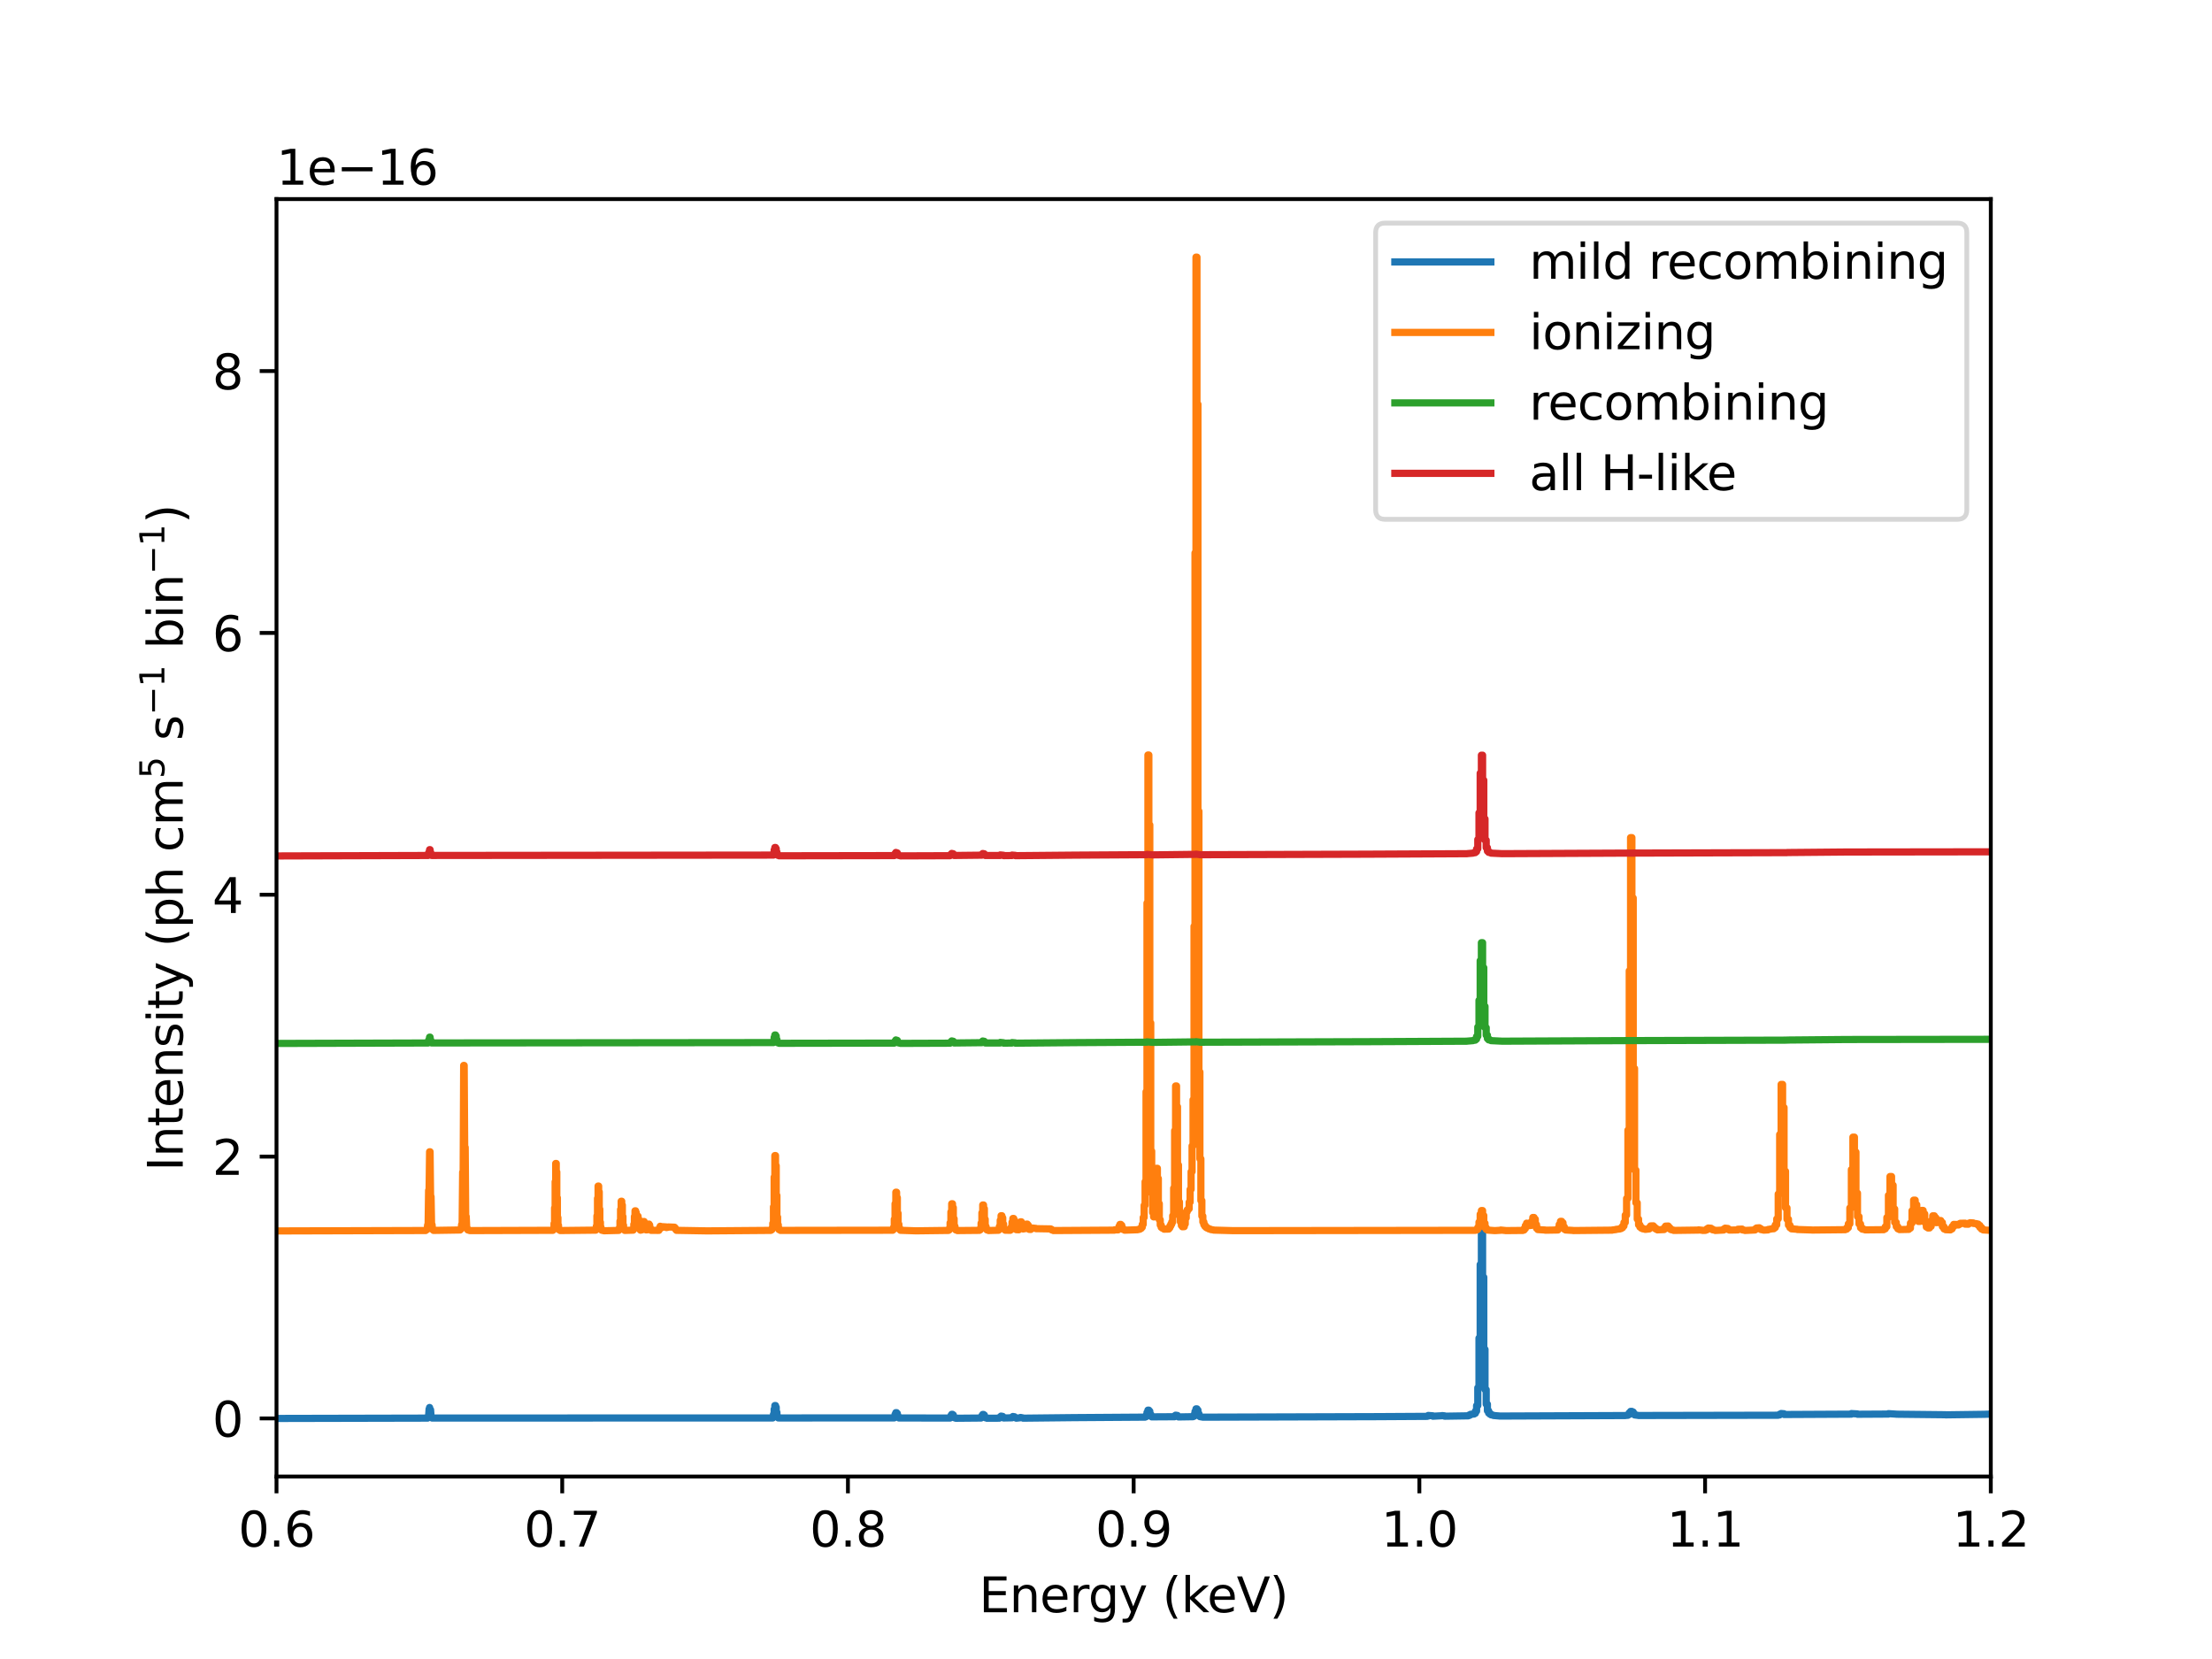 <?xml version="1.0" encoding="utf-8" standalone="no"?>
<!DOCTYPE svg PUBLIC "-//W3C//DTD SVG 1.1//EN"
  "http://www.w3.org/Graphics/SVG/1.1/DTD/svg11.dtd">
<svg xmlns:xlink="http://www.w3.org/1999/xlink" width="460.8pt" height="345.6pt" viewBox="0 0 460.8 345.6" xmlns="http://www.w3.org/2000/svg" version="1.1">
 <defs>
  <style type="text/css">*{stroke-linejoin: round; stroke-linecap: butt}</style>
 </defs>
 <g id="figure_1">
  <g id="patch_1">
   <path d="M 0 345.6 
L 460.8 345.6 
L 460.8 0 
L 0 0 
z
" style="fill: #ffffff"/>
  </g>
  <g id="axes_1">
   <g id="patch_2">
    <path d="M 57.6 307.584 
L 414.72 307.584 
L 414.72 41.472 
L 57.6 41.472 
z
" style="fill: #ffffff"/>
   </g>
   <g id="matplotlib.axis_1">
    <g id="xtick_1">
     <g id="line2d_1">
      <defs>
       <path id="m32fc418bb4" d="M 0 0 
L 0 3.5 
" style="stroke: #000000; stroke-width: 0.8"/>
      </defs>
      <g>
       <use xlink:href="#m32fc418bb4" x="57.6" y="307.584" style="stroke: #000000; stroke-width: 0.8"/>
      </g>
     </g>
     <g id="text_1">
      <!-- 0.6 -->
      <g transform="translate(49.648 322.182) scale(0.1 -0.1)">
       <defs>
        <path id="DejaVuSans-30" d="M 2034 4250 
Q 1547 4250 1301 3770 
Q 1056 3291 1056 2328 
Q 1056 1369 1301 889 
Q 1547 409 2034 409 
Q 2525 409 2770 889 
Q 3016 1369 3016 2328 
Q 3016 3291 2770 3770 
Q 2525 4250 2034 4250 
z
M 2034 4750 
Q 2819 4750 3233 4129 
Q 3647 3509 3647 2328 
Q 3647 1150 3233 529 
Q 2819 -91 2034 -91 
Q 1250 -91 836 529 
Q 422 1150 422 2328 
Q 422 3509 836 4129 
Q 1250 4750 2034 4750 
z
" transform="scale(0.016)"/>
        <path id="DejaVuSans-2e" d="M 684 794 
L 1344 794 
L 1344 0 
L 684 0 
L 684 794 
z
" transform="scale(0.016)"/>
        <path id="DejaVuSans-36" d="M 2113 2584 
Q 1688 2584 1439 2293 
Q 1191 2003 1191 1497 
Q 1191 994 1439 701 
Q 1688 409 2113 409 
Q 2538 409 2786 701 
Q 3034 994 3034 1497 
Q 3034 2003 2786 2293 
Q 2538 2584 2113 2584 
z
M 3366 4563 
L 3366 3988 
Q 3128 4100 2886 4159 
Q 2644 4219 2406 4219 
Q 1781 4219 1451 3797 
Q 1122 3375 1075 2522 
Q 1259 2794 1537 2939 
Q 1816 3084 2150 3084 
Q 2853 3084 3261 2657 
Q 3669 2231 3669 1497 
Q 3669 778 3244 343 
Q 2819 -91 2113 -91 
Q 1303 -91 875 529 
Q 447 1150 447 2328 
Q 447 3434 972 4092 
Q 1497 4750 2381 4750 
Q 2619 4750 2861 4703 
Q 3103 4656 3366 4563 
z
" transform="scale(0.016)"/>
       </defs>
       <use xlink:href="#DejaVuSans-30"/>
       <use xlink:href="#DejaVuSans-2e" transform="translate(63.623 0)"/>
       <use xlink:href="#DejaVuSans-36" transform="translate(95.41 0)"/>
      </g>
     </g>
    </g>
    <g id="xtick_2">
     <g id="line2d_2">
      <g>
       <use xlink:href="#m32fc418bb4" x="117.12" y="307.584" style="stroke: #000000; stroke-width: 0.8"/>
      </g>
     </g>
     <g id="text_2">
      <!-- 0.7 -->
      <g transform="translate(109.168 322.182) scale(0.1 -0.1)">
       <defs>
        <path id="DejaVuSans-37" d="M 525 4666 
L 3525 4666 
L 3525 4397 
L 1831 0 
L 1172 0 
L 2766 4134 
L 525 4134 
L 525 4666 
z
" transform="scale(0.016)"/>
       </defs>
       <use xlink:href="#DejaVuSans-30"/>
       <use xlink:href="#DejaVuSans-2e" transform="translate(63.623 0)"/>
       <use xlink:href="#DejaVuSans-37" transform="translate(95.41 0)"/>
      </g>
     </g>
    </g>
    <g id="xtick_3">
     <g id="line2d_3">
      <g>
       <use xlink:href="#m32fc418bb4" x="176.64" y="307.584" style="stroke: #000000; stroke-width: 0.8"/>
      </g>
     </g>
     <g id="text_3">
      <!-- 0.8 -->
      <g transform="translate(168.688 322.182) scale(0.1 -0.1)">
       <defs>
        <path id="DejaVuSans-38" d="M 2034 2216 
Q 1584 2216 1326 1975 
Q 1069 1734 1069 1313 
Q 1069 891 1326 650 
Q 1584 409 2034 409 
Q 2484 409 2743 651 
Q 3003 894 3003 1313 
Q 3003 1734 2745 1975 
Q 2488 2216 2034 2216 
z
M 1403 2484 
Q 997 2584 770 2862 
Q 544 3141 544 3541 
Q 544 4100 942 4425 
Q 1341 4750 2034 4750 
Q 2731 4750 3128 4425 
Q 3525 4100 3525 3541 
Q 3525 3141 3298 2862 
Q 3072 2584 2669 2484 
Q 3125 2378 3379 2068 
Q 3634 1759 3634 1313 
Q 3634 634 3220 271 
Q 2806 -91 2034 -91 
Q 1263 -91 848 271 
Q 434 634 434 1313 
Q 434 1759 690 2068 
Q 947 2378 1403 2484 
z
M 1172 3481 
Q 1172 3119 1398 2916 
Q 1625 2713 2034 2713 
Q 2441 2713 2670 2916 
Q 2900 3119 2900 3481 
Q 2900 3844 2670 4047 
Q 2441 4250 2034 4250 
Q 1625 4250 1398 4047 
Q 1172 3844 1172 3481 
z
" transform="scale(0.016)"/>
       </defs>
       <use xlink:href="#DejaVuSans-30"/>
       <use xlink:href="#DejaVuSans-2e" transform="translate(63.623 0)"/>
       <use xlink:href="#DejaVuSans-38" transform="translate(95.41 0)"/>
      </g>
     </g>
    </g>
    <g id="xtick_4">
     <g id="line2d_4">
      <g>
       <use xlink:href="#m32fc418bb4" x="236.16" y="307.584" style="stroke: #000000; stroke-width: 0.8"/>
      </g>
     </g>
     <g id="text_4">
      <!-- 0.9 -->
      <g transform="translate(228.208 322.182) scale(0.1 -0.1)">
       <defs>
        <path id="DejaVuSans-39" d="M 703 97 
L 703 672 
Q 941 559 1184 500 
Q 1428 441 1663 441 
Q 2288 441 2617 861 
Q 2947 1281 2994 2138 
Q 2813 1869 2534 1725 
Q 2256 1581 1919 1581 
Q 1219 1581 811 2004 
Q 403 2428 403 3163 
Q 403 3881 828 4315 
Q 1253 4750 1959 4750 
Q 2769 4750 3195 4129 
Q 3622 3509 3622 2328 
Q 3622 1225 3098 567 
Q 2575 -91 1691 -91 
Q 1453 -91 1209 -44 
Q 966 3 703 97 
z
M 1959 2075 
Q 2384 2075 2632 2365 
Q 2881 2656 2881 3163 
Q 2881 3666 2632 3958 
Q 2384 4250 1959 4250 
Q 1534 4250 1286 3958 
Q 1038 3666 1038 3163 
Q 1038 2656 1286 2365 
Q 1534 2075 1959 2075 
z
" transform="scale(0.016)"/>
       </defs>
       <use xlink:href="#DejaVuSans-30"/>
       <use xlink:href="#DejaVuSans-2e" transform="translate(63.623 0)"/>
       <use xlink:href="#DejaVuSans-39" transform="translate(95.41 0)"/>
      </g>
     </g>
    </g>
    <g id="xtick_5">
     <g id="line2d_5">
      <g>
       <use xlink:href="#m32fc418bb4" x="295.68" y="307.584" style="stroke: #000000; stroke-width: 0.8"/>
      </g>
     </g>
     <g id="text_5">
      <!-- 1.0 -->
      <g transform="translate(287.728 322.182) scale(0.1 -0.1)">
       <defs>
        <path id="DejaVuSans-31" d="M 794 531 
L 1825 531 
L 1825 4091 
L 703 3866 
L 703 4441 
L 1819 4666 
L 2450 4666 
L 2450 531 
L 3481 531 
L 3481 0 
L 794 0 
L 794 531 
z
" transform="scale(0.016)"/>
       </defs>
       <use xlink:href="#DejaVuSans-31"/>
       <use xlink:href="#DejaVuSans-2e" transform="translate(63.623 0)"/>
       <use xlink:href="#DejaVuSans-30" transform="translate(95.41 0)"/>
      </g>
     </g>
    </g>
    <g id="xtick_6">
     <g id="line2d_6">
      <g>
       <use xlink:href="#m32fc418bb4" x="355.2" y="307.584" style="stroke: #000000; stroke-width: 0.8"/>
      </g>
     </g>
     <g id="text_6">
      <!-- 1.1 -->
      <g transform="translate(347.248 322.182) scale(0.1 -0.1)">
       <use xlink:href="#DejaVuSans-31"/>
       <use xlink:href="#DejaVuSans-2e" transform="translate(63.623 0)"/>
       <use xlink:href="#DejaVuSans-31" transform="translate(95.41 0)"/>
      </g>
     </g>
    </g>
    <g id="xtick_7">
     <g id="line2d_7">
      <g>
       <use xlink:href="#m32fc418bb4" x="414.72" y="307.584" style="stroke: #000000; stroke-width: 0.8"/>
      </g>
     </g>
     <g id="text_7">
      <!-- 1.2 -->
      <g transform="translate(406.768 322.182) scale(0.1 -0.1)">
       <defs>
        <path id="DejaVuSans-32" d="M 1228 531 
L 3431 531 
L 3431 0 
L 469 0 
L 469 531 
Q 828 903 1448 1529 
Q 2069 2156 2228 2338 
Q 2531 2678 2651 2914 
Q 2772 3150 2772 3378 
Q 2772 3750 2511 3984 
Q 2250 4219 1831 4219 
Q 1534 4219 1204 4116 
Q 875 4013 500 3803 
L 500 4441 
Q 881 4594 1212 4672 
Q 1544 4750 1819 4750 
Q 2544 4750 2975 4387 
Q 3406 4025 3406 3419 
Q 3406 3131 3298 2873 
Q 3191 2616 2906 2266 
Q 2828 2175 2409 1742 
Q 1991 1309 1228 531 
z
" transform="scale(0.016)"/>
       </defs>
       <use xlink:href="#DejaVuSans-31"/>
       <use xlink:href="#DejaVuSans-2e" transform="translate(63.623 0)"/>
       <use xlink:href="#DejaVuSans-32" transform="translate(95.41 0)"/>
      </g>
     </g>
    </g>
    <g id="text_8">
     <!-- Energy (keV) -->
     <g transform="translate(203.952 335.861) scale(0.1 -0.1)">
      <defs>
       <path id="DejaVuSans-45" d="M 628 4666 
L 3578 4666 
L 3578 4134 
L 1259 4134 
L 1259 2753 
L 3481 2753 
L 3481 2222 
L 1259 2222 
L 1259 531 
L 3634 531 
L 3634 0 
L 628 0 
L 628 4666 
z
" transform="scale(0.016)"/>
       <path id="DejaVuSans-6e" d="M 3513 2113 
L 3513 0 
L 2938 0 
L 2938 2094 
Q 2938 2591 2744 2837 
Q 2550 3084 2163 3084 
Q 1697 3084 1428 2787 
Q 1159 2491 1159 1978 
L 1159 0 
L 581 0 
L 581 3500 
L 1159 3500 
L 1159 2956 
Q 1366 3272 1645 3428 
Q 1925 3584 2291 3584 
Q 2894 3584 3203 3211 
Q 3513 2838 3513 2113 
z
" transform="scale(0.016)"/>
       <path id="DejaVuSans-65" d="M 3597 1894 
L 3597 1613 
L 953 1613 
Q 991 1019 1311 708 
Q 1631 397 2203 397 
Q 2534 397 2845 478 
Q 3156 559 3463 722 
L 3463 178 
Q 3153 47 2828 -22 
Q 2503 -91 2169 -91 
Q 1331 -91 842 396 
Q 353 884 353 1716 
Q 353 2575 817 3079 
Q 1281 3584 2069 3584 
Q 2775 3584 3186 3129 
Q 3597 2675 3597 1894 
z
M 3022 2063 
Q 3016 2534 2758 2815 
Q 2500 3097 2075 3097 
Q 1594 3097 1305 2825 
Q 1016 2553 972 2059 
L 3022 2063 
z
" transform="scale(0.016)"/>
       <path id="DejaVuSans-72" d="M 2631 2963 
Q 2534 3019 2420 3045 
Q 2306 3072 2169 3072 
Q 1681 3072 1420 2755 
Q 1159 2438 1159 1844 
L 1159 0 
L 581 0 
L 581 3500 
L 1159 3500 
L 1159 2956 
Q 1341 3275 1631 3429 
Q 1922 3584 2338 3584 
Q 2397 3584 2469 3576 
Q 2541 3569 2628 3553 
L 2631 2963 
z
" transform="scale(0.016)"/>
       <path id="DejaVuSans-67" d="M 2906 1791 
Q 2906 2416 2648 2759 
Q 2391 3103 1925 3103 
Q 1463 3103 1205 2759 
Q 947 2416 947 1791 
Q 947 1169 1205 825 
Q 1463 481 1925 481 
Q 2391 481 2648 825 
Q 2906 1169 2906 1791 
z
M 3481 434 
Q 3481 -459 3084 -895 
Q 2688 -1331 1869 -1331 
Q 1566 -1331 1297 -1286 
Q 1028 -1241 775 -1147 
L 775 -588 
Q 1028 -725 1275 -790 
Q 1522 -856 1778 -856 
Q 2344 -856 2625 -561 
Q 2906 -266 2906 331 
L 2906 616 
Q 2728 306 2450 153 
Q 2172 0 1784 0 
Q 1141 0 747 490 
Q 353 981 353 1791 
Q 353 2603 747 3093 
Q 1141 3584 1784 3584 
Q 2172 3584 2450 3431 
Q 2728 3278 2906 2969 
L 2906 3500 
L 3481 3500 
L 3481 434 
z
" transform="scale(0.016)"/>
       <path id="DejaVuSans-79" d="M 2059 -325 
Q 1816 -950 1584 -1140 
Q 1353 -1331 966 -1331 
L 506 -1331 
L 506 -850 
L 844 -850 
Q 1081 -850 1212 -737 
Q 1344 -625 1503 -206 
L 1606 56 
L 191 3500 
L 800 3500 
L 1894 763 
L 2988 3500 
L 3597 3500 
L 2059 -325 
z
" transform="scale(0.016)"/>
       <path id="DejaVuSans-20" transform="scale(0.016)"/>
       <path id="DejaVuSans-28" d="M 1984 4856 
Q 1566 4138 1362 3434 
Q 1159 2731 1159 2009 
Q 1159 1288 1364 580 
Q 1569 -128 1984 -844 
L 1484 -844 
Q 1016 -109 783 600 
Q 550 1309 550 2009 
Q 550 2706 781 3412 
Q 1013 4119 1484 4856 
L 1984 4856 
z
" transform="scale(0.016)"/>
       <path id="DejaVuSans-6b" d="M 581 4863 
L 1159 4863 
L 1159 1991 
L 2875 3500 
L 3609 3500 
L 1753 1863 
L 3688 0 
L 2938 0 
L 1159 1709 
L 1159 0 
L 581 0 
L 581 4863 
z
" transform="scale(0.016)"/>
       <path id="DejaVuSans-56" d="M 1831 0 
L 50 4666 
L 709 4666 
L 2188 738 
L 3669 4666 
L 4325 4666 
L 2547 0 
L 1831 0 
z
" transform="scale(0.016)"/>
       <path id="DejaVuSans-29" d="M 513 4856 
L 1013 4856 
Q 1481 4119 1714 3412 
Q 1947 2706 1947 2009 
Q 1947 1309 1714 600 
Q 1481 -109 1013 -844 
L 513 -844 
Q 928 -128 1133 580 
Q 1338 1288 1338 2009 
Q 1338 2731 1133 3434 
Q 928 4138 513 4856 
z
" transform="scale(0.016)"/>
      </defs>
      <use xlink:href="#DejaVuSans-45"/>
      <use xlink:href="#DejaVuSans-6e" transform="translate(63.184 0)"/>
      <use xlink:href="#DejaVuSans-65" transform="translate(126.562 0)"/>
      <use xlink:href="#DejaVuSans-72" transform="translate(188.086 0)"/>
      <use xlink:href="#DejaVuSans-67" transform="translate(227.449 0)"/>
      <use xlink:href="#DejaVuSans-79" transform="translate(290.926 0)"/>
      <use xlink:href="#DejaVuSans-20" transform="translate(350.105 0)"/>
      <use xlink:href="#DejaVuSans-28" transform="translate(381.893 0)"/>
      <use xlink:href="#DejaVuSans-6b" transform="translate(420.906 0)"/>
      <use xlink:href="#DejaVuSans-65" transform="translate(475.191 0)"/>
      <use xlink:href="#DejaVuSans-56" transform="translate(536.715 0)"/>
      <use xlink:href="#DejaVuSans-29" transform="translate(605.123 0)"/>
     </g>
    </g>
   </g>
   <g id="matplotlib.axis_2">
    <g id="ytick_1">
     <g id="line2d_8">
      <defs>
       <path id="mff71c0ebe8" d="M 0 0 
L -3.5 0 
" style="stroke: #000000; stroke-width: 0.8"/>
      </defs>
      <g>
       <use xlink:href="#mff71c0ebe8" x="57.6" y="295.488" style="stroke: #000000; stroke-width: 0.8"/>
      </g>
     </g>
     <g id="text_9">
      <!-- 0 -->
      <g transform="translate(44.237 299.287) scale(0.1 -0.1)">
       <use xlink:href="#DejaVuSans-30"/>
      </g>
     </g>
    </g>
    <g id="ytick_2">
     <g id="line2d_9">
      <g>
       <use xlink:href="#mff71c0ebe8" x="57.6" y="240.942" style="stroke: #000000; stroke-width: 0.8"/>
      </g>
     </g>
     <g id="text_10">
      <!-- 2 -->
      <g transform="translate(44.237 244.741) scale(0.1 -0.1)">
       <use xlink:href="#DejaVuSans-32"/>
      </g>
     </g>
    </g>
    <g id="ytick_3">
     <g id="line2d_10">
      <g>
       <use xlink:href="#mff71c0ebe8" x="57.6" y="186.395" style="stroke: #000000; stroke-width: 0.8"/>
      </g>
     </g>
     <g id="text_11">
      <!-- 4 -->
      <g transform="translate(44.237 190.194) scale(0.1 -0.1)">
       <defs>
        <path id="DejaVuSans-34" d="M 2419 4116 
L 825 1625 
L 2419 1625 
L 2419 4116 
z
M 2253 4666 
L 3047 4666 
L 3047 1625 
L 3713 1625 
L 3713 1100 
L 3047 1100 
L 3047 0 
L 2419 0 
L 2419 1100 
L 313 1100 
L 313 1709 
L 2253 4666 
z
" transform="scale(0.016)"/>
       </defs>
       <use xlink:href="#DejaVuSans-34"/>
      </g>
     </g>
    </g>
    <g id="ytick_4">
     <g id="line2d_11">
      <g>
       <use xlink:href="#mff71c0ebe8" x="57.6" y="131.849" style="stroke: #000000; stroke-width: 0.8"/>
      </g>
     </g>
     <g id="text_12">
      <!-- 6 -->
      <g transform="translate(44.237 135.648) scale(0.1 -0.1)">
       <use xlink:href="#DejaVuSans-36"/>
      </g>
     </g>
    </g>
    <g id="ytick_5">
     <g id="line2d_12">
      <g>
       <use xlink:href="#mff71c0ebe8" x="57.6" y="77.302" style="stroke: #000000; stroke-width: 0.8"/>
      </g>
     </g>
     <g id="text_13">
      <!-- 8 -->
      <g transform="translate(44.237 81.102) scale(0.1 -0.1)">
       <use xlink:href="#DejaVuSans-38"/>
      </g>
     </g>
    </g>
    <g id="text_14">
     <!-- Intensity (ph cm$^5$ s$^{-1}$ bin$^{-1}$) -->
     <g transform="translate(38.138 243.978) rotate(-90) scale(0.1 -0.1)">
      <defs>
       <path id="DejaVuSans-49" d="M 628 4666 
L 1259 4666 
L 1259 0 
L 628 0 
L 628 4666 
z
" transform="scale(0.016)"/>
       <path id="DejaVuSans-74" d="M 1172 4494 
L 1172 3500 
L 2356 3500 
L 2356 3053 
L 1172 3053 
L 1172 1153 
Q 1172 725 1289 603 
Q 1406 481 1766 481 
L 2356 481 
L 2356 0 
L 1766 0 
Q 1100 0 847 248 
Q 594 497 594 1153 
L 594 3053 
L 172 3053 
L 172 3500 
L 594 3500 
L 594 4494 
L 1172 4494 
z
" transform="scale(0.016)"/>
       <path id="DejaVuSans-73" d="M 2834 3397 
L 2834 2853 
Q 2591 2978 2328 3040 
Q 2066 3103 1784 3103 
Q 1356 3103 1142 2972 
Q 928 2841 928 2578 
Q 928 2378 1081 2264 
Q 1234 2150 1697 2047 
L 1894 2003 
Q 2506 1872 2764 1633 
Q 3022 1394 3022 966 
Q 3022 478 2636 193 
Q 2250 -91 1575 -91 
Q 1294 -91 989 -36 
Q 684 19 347 128 
L 347 722 
Q 666 556 975 473 
Q 1284 391 1588 391 
Q 1994 391 2212 530 
Q 2431 669 2431 922 
Q 2431 1156 2273 1281 
Q 2116 1406 1581 1522 
L 1381 1569 
Q 847 1681 609 1914 
Q 372 2147 372 2553 
Q 372 3047 722 3315 
Q 1072 3584 1716 3584 
Q 2034 3584 2315 3537 
Q 2597 3491 2834 3397 
z
" transform="scale(0.016)"/>
       <path id="DejaVuSans-69" d="M 603 3500 
L 1178 3500 
L 1178 0 
L 603 0 
L 603 3500 
z
M 603 4863 
L 1178 4863 
L 1178 4134 
L 603 4134 
L 603 4863 
z
" transform="scale(0.016)"/>
       <path id="DejaVuSans-70" d="M 1159 525 
L 1159 -1331 
L 581 -1331 
L 581 3500 
L 1159 3500 
L 1159 2969 
Q 1341 3281 1617 3432 
Q 1894 3584 2278 3584 
Q 2916 3584 3314 3078 
Q 3713 2572 3713 1747 
Q 3713 922 3314 415 
Q 2916 -91 2278 -91 
Q 1894 -91 1617 61 
Q 1341 213 1159 525 
z
M 3116 1747 
Q 3116 2381 2855 2742 
Q 2594 3103 2138 3103 
Q 1681 3103 1420 2742 
Q 1159 2381 1159 1747 
Q 1159 1113 1420 752 
Q 1681 391 2138 391 
Q 2594 391 2855 752 
Q 3116 1113 3116 1747 
z
" transform="scale(0.016)"/>
       <path id="DejaVuSans-68" d="M 3513 2113 
L 3513 0 
L 2938 0 
L 2938 2094 
Q 2938 2591 2744 2837 
Q 2550 3084 2163 3084 
Q 1697 3084 1428 2787 
Q 1159 2491 1159 1978 
L 1159 0 
L 581 0 
L 581 4863 
L 1159 4863 
L 1159 2956 
Q 1366 3272 1645 3428 
Q 1925 3584 2291 3584 
Q 2894 3584 3203 3211 
Q 3513 2838 3513 2113 
z
" transform="scale(0.016)"/>
       <path id="DejaVuSans-63" d="M 3122 3366 
L 3122 2828 
Q 2878 2963 2633 3030 
Q 2388 3097 2138 3097 
Q 1578 3097 1268 2742 
Q 959 2388 959 1747 
Q 959 1106 1268 751 
Q 1578 397 2138 397 
Q 2388 397 2633 464 
Q 2878 531 3122 666 
L 3122 134 
Q 2881 22 2623 -34 
Q 2366 -91 2075 -91 
Q 1284 -91 818 406 
Q 353 903 353 1747 
Q 353 2603 823 3093 
Q 1294 3584 2113 3584 
Q 2378 3584 2631 3529 
Q 2884 3475 3122 3366 
z
" transform="scale(0.016)"/>
       <path id="DejaVuSans-6d" d="M 3328 2828 
Q 3544 3216 3844 3400 
Q 4144 3584 4550 3584 
Q 5097 3584 5394 3201 
Q 5691 2819 5691 2113 
L 5691 0 
L 5113 0 
L 5113 2094 
Q 5113 2597 4934 2840 
Q 4756 3084 4391 3084 
Q 3944 3084 3684 2787 
Q 3425 2491 3425 1978 
L 3425 0 
L 2847 0 
L 2847 2094 
Q 2847 2600 2669 2842 
Q 2491 3084 2119 3084 
Q 1678 3084 1418 2786 
Q 1159 2488 1159 1978 
L 1159 0 
L 581 0 
L 581 3500 
L 1159 3500 
L 1159 2956 
Q 1356 3278 1631 3431 
Q 1906 3584 2284 3584 
Q 2666 3584 2933 3390 
Q 3200 3197 3328 2828 
z
" transform="scale(0.016)"/>
       <path id="DejaVuSans-35" d="M 691 4666 
L 3169 4666 
L 3169 4134 
L 1269 4134 
L 1269 2991 
Q 1406 3038 1543 3061 
Q 1681 3084 1819 3084 
Q 2600 3084 3056 2656 
Q 3513 2228 3513 1497 
Q 3513 744 3044 326 
Q 2575 -91 1722 -91 
Q 1428 -91 1123 -41 
Q 819 9 494 109 
L 494 744 
Q 775 591 1075 516 
Q 1375 441 1709 441 
Q 2250 441 2565 725 
Q 2881 1009 2881 1497 
Q 2881 1984 2565 2268 
Q 2250 2553 1709 2553 
Q 1456 2553 1204 2497 
Q 953 2441 691 2322 
L 691 4666 
z
" transform="scale(0.016)"/>
       <path id="DejaVuSans-2212" d="M 678 2272 
L 4684 2272 
L 4684 1741 
L 678 1741 
L 678 2272 
z
" transform="scale(0.016)"/>
       <path id="DejaVuSans-62" d="M 3116 1747 
Q 3116 2381 2855 2742 
Q 2594 3103 2138 3103 
Q 1681 3103 1420 2742 
Q 1159 2381 1159 1747 
Q 1159 1113 1420 752 
Q 1681 391 2138 391 
Q 2594 391 2855 752 
Q 3116 1113 3116 1747 
z
M 1159 2969 
Q 1341 3281 1617 3432 
Q 1894 3584 2278 3584 
Q 2916 3584 3314 3078 
Q 3713 2572 3713 1747 
Q 3713 922 3314 415 
Q 2916 -91 2278 -91 
Q 1894 -91 1617 61 
Q 1341 213 1159 525 
L 1159 0 
L 581 0 
L 581 4863 
L 1159 4863 
L 1159 2969 
z
" transform="scale(0.016)"/>
      </defs>
      <use xlink:href="#DejaVuSans-49" transform="translate(0 0.684)"/>
      <use xlink:href="#DejaVuSans-6e" transform="translate(29.492 0.684)"/>
      <use xlink:href="#DejaVuSans-74" transform="translate(92.871 0.684)"/>
      <use xlink:href="#DejaVuSans-65" transform="translate(132.08 0.684)"/>
      <use xlink:href="#DejaVuSans-6e" transform="translate(193.604 0.684)"/>
      <use xlink:href="#DejaVuSans-73" transform="translate(256.982 0.684)"/>
      <use xlink:href="#DejaVuSans-69" transform="translate(309.082 0.684)"/>
      <use xlink:href="#DejaVuSans-74" transform="translate(336.865 0.684)"/>
      <use xlink:href="#DejaVuSans-79" transform="translate(376.074 0.684)"/>
      <use xlink:href="#DejaVuSans-20" transform="translate(435.254 0.684)"/>
      <use xlink:href="#DejaVuSans-28" transform="translate(467.041 0.684)"/>
      <use xlink:href="#DejaVuSans-70" transform="translate(506.055 0.684)"/>
      <use xlink:href="#DejaVuSans-68" transform="translate(569.531 0.684)"/>
      <use xlink:href="#DejaVuSans-20" transform="translate(632.91 0.684)"/>
      <use xlink:href="#DejaVuSans-63" transform="translate(664.697 0.684)"/>
      <use xlink:href="#DejaVuSans-6d" transform="translate(719.678 0.684)"/>
      <use xlink:href="#DejaVuSans-35" transform="translate(818.047 38.966) scale(0.7)"/>
      <use xlink:href="#DejaVuSans-20" transform="translate(865.317 0.684)"/>
      <use xlink:href="#DejaVuSans-73" transform="translate(897.104 0.684)"/>
      <use xlink:href="#DejaVuSans-2212" transform="translate(950.161 38.966) scale(0.7)"/>
      <use xlink:href="#DejaVuSans-31" transform="translate(1008.813 38.966) scale(0.7)"/>
      <use xlink:href="#DejaVuSans-20" transform="translate(1056.084 0.684)"/>
      <use xlink:href="#DejaVuSans-62" transform="translate(1087.871 0.684)"/>
      <use xlink:href="#DejaVuSans-69" transform="translate(1151.348 0.684)"/>
      <use xlink:href="#DejaVuSans-6e" transform="translate(1179.131 0.684)"/>
      <use xlink:href="#DejaVuSans-2212" transform="translate(1243.467 38.966) scale(0.7)"/>
      <use xlink:href="#DejaVuSans-31" transform="translate(1302.119 38.966) scale(0.7)"/>
      <use xlink:href="#DejaVuSans-29" transform="translate(1349.39 0.684)"/>
     </g>
    </g>
    <g id="text_15">
     <!-- 1e−16 -->
     <g transform="translate(57.6 38.472) scale(0.1 -0.1)">
      <use xlink:href="#DejaVuSans-31"/>
      <use xlink:href="#DejaVuSans-65" transform="translate(63.623 0)"/>
      <use xlink:href="#DejaVuSans-2212" transform="translate(125.146 0)"/>
      <use xlink:href="#DejaVuSans-31" transform="translate(208.936 0)"/>
      <use xlink:href="#DejaVuSans-36" transform="translate(272.559 0)"/>
     </g>
    </g>
   </g>
   <g id="line2d_13">
    <path d="M 57.583 295.488 
L 57.67 295.488 
L 89.081 295.418 
L 89.184 294.999 
L 89.286 294.999 
L 89.389 293.518 
L 89.491 293.518 
L 89.491 293.205 
L 89.594 293.684 
L 89.696 293.684 
L 89.799 295.073 
L 89.902 295.073 
L 90.004 295.405 
L 160.982 295.387 
L 160.982 295.218 
L 161.125 295.218 
L 161.125 294.628 
L 161.269 294.628 
L 161.269 293.568 
L 161.413 293.568 
L 161.413 292.801 
L 161.557 292.801 
L 161.557 293.161 
L 161.701 293.161 
L 161.701 294.221 
L 161.845 294.221 
L 161.845 294.993 
L 161.99 294.993 
L 161.99 295.268 
L 162.134 295.268 
L 162.134 295.389 
L 186.296 295.374 
L 186.296 295.12 
L 186.456 295.12 
L 186.456 294.638 
L 186.616 294.638 
L 186.616 294.281 
L 186.776 294.281 
L 186.776 294.45 
L 186.936 294.45 
L 186.936 294.938 
L 187.096 294.938 
L 187.096 295.276 
L 187.257 295.276 
L 187.257 295.39 
L 197.921 295.405 
L 197.921 295.227 
L 198.089 295.227 
L 198.089 294.885 
L 198.257 294.885 
L 198.257 294.628 
L 198.425 294.628 
L 198.425 294.749 
L 198.593 294.749 
L 198.593 295.096 
L 198.761 295.096 
L 198.761 295.334 
L 199.097 295.413 
L 199.097 295.45 
L 204.375 295.402 
L 204.375 295.233 
L 204.547 295.233 
L 204.547 294.905 
L 204.719 294.905 
L 204.719 294.658 
L 204.891 294.658 
L 204.891 294.775 
L 205.064 294.775 
L 205.064 295.109 
L 205.236 295.109 
L 205.236 295.335 
L 205.582 295.411 
L 205.582 295.446 
L 208.188 295.432 
L 208.188 295.334 
L 208.363 295.334 
L 208.363 295.142 
L 208.538 295.142 
L 208.538 294.997 
L 208.888 295.065 
L 208.888 295.26 
L 209.063 295.26 
L 209.063 295.392 
L 210.822 295.356 
L 210.822 295.2 
L 210.998 295.2 
L 210.998 295.082 
L 211.351 295.138 
L 211.351 295.296 
L 211.705 295.403 
L 211.705 295.437 
L 212.592 295.338 
L 212.592 295.281 
L 213.126 295.383 
L 213.126 295.432 
L 223.295 295.322 
L 223.295 295.32 
L 238.543 295.216 
L 238.543 295.142 
L 238.74 295.142 
L 238.74 294.848 
L 238.936 294.848 
L 238.936 294.239 
L 239.132 294.239 
L 239.132 293.763 
L 239.329 293.763 
L 239.329 293.985 
L 239.526 293.985 
L 239.526 294.614 
L 239.723 294.614 
L 239.723 295.023 
L 239.92 295.023 
L 239.92 295.158 
L 244.694 295.13 
L 244.694 294.948 
L 244.895 294.948 
L 244.895 294.805 
L 245.296 294.87 
L 245.296 295.056 
L 245.498 295.056 
L 245.498 295.174 
L 248.533 295.125 
L 248.533 295.042 
L 248.737 295.042 
L 248.737 294.719 
L 248.941 294.719 
L 248.941 294.033 
L 249.145 294.033 
L 249.145 293.491 
L 249.349 293.491 
L 249.349 293.753 
L 249.553 293.753 
L 249.553 294.486 
L 249.757 294.486 
L 249.757 294.955 
L 249.962 294.955 
L 249.962 295.111 
L 250.576 295.213 
L 250.576 295.223 
L 287.322 295.112 
L 287.322 295.111 
L 297.289 295.052 
L 297.289 294.993 
L 297.53 294.993 
L 297.53 294.864 
L 298.498 294.939 
L 298.498 295.024 
L 300.443 294.922 
L 300.443 294.892 
L 300.931 294.946 
L 300.931 295.02 
L 305.856 294.943 
L 305.856 294.866 
L 306.105 294.866 
L 306.105 294.737 
L 306.353 294.737 
L 306.353 294.621 
L 307.101 294.564 
L 307.101 294.422 
L 307.35 294.422 
L 307.35 293.969 
L 307.6 293.969 
L 307.6 292.816 
L 307.849 292.816 
L 307.849 289.095 
L 308.099 289.095 
L 308.099 278.759 
L 308.35 278.759 
L 308.35 263.416 
L 308.6 263.416 
L 308.6 256.428 
L 308.851 256.428 
L 308.851 266.072 
L 309.102 266.072 
L 309.102 281.101 
L 309.353 281.101 
L 309.353 289.485 
L 309.604 289.485 
L 309.604 292.523 
L 309.856 292.523 
L 309.856 293.894 
L 310.107 293.894 
L 310.107 294.366 
L 310.359 294.366 
L 310.359 294.589 
L 310.611 294.589 
L 310.611 294.737 
L 311.116 294.822 
L 311.116 294.87 
L 312.382 294.978 
L 312.382 294.989 
L 338.572 294.884 
L 338.572 294.868 
L 339.125 294.831 
L 339.125 294.676 
L 339.401 294.676 
L 339.401 294.317 
L 339.678 294.317 
L 339.678 294.017 
L 339.955 294.017 
L 339.955 294.15 
L 340.232 294.15 
L 340.232 294.53 
L 340.509 294.53 
L 340.509 294.756 
L 341.343 294.863 
L 341.343 294.875 
L 370.434 294.819 
L 370.434 294.759 
L 370.738 294.759 
L 370.738 294.6 
L 371.042 294.6 
L 371.042 294.459 
L 371.652 294.51 
L 371.652 294.668 
L 385.674 294.597 
L 385.674 294.473 
L 386.949 294.543 
L 386.949 294.616 
L 393.394 294.579 
L 393.394 294.487 
L 395.025 294.592 
L 395.025 294.607 
L 405.307 294.717 
L 405.307 294.738 
L 413.479 294.627 
L 413.479 294.621 
L 414.859 294.58 
L 414.859 294.58 
" clip-path="url(#p1fec3e4026)" style="fill: none; stroke: #1f77b4; stroke-width: 1.5; stroke-linecap: square"/>
   </g>
   <g id="line2d_14">
    <path d="M 57.583 256.428 
L 57.67 256.428 
L 88.672 256.339 
L 88.775 256.239 
L 88.979 256.13 
L 89.081 255.179 
L 89.184 255.179 
L 89.286 247.979 
L 89.389 247.979 
L 89.491 239.931 
L 89.594 239.931 
L 89.696 249.276 
L 89.799 249.276 
L 89.902 255.105 
L 90.004 255.105 
L 90.107 256.141 
L 90.21 256.141 
L 90.313 256.317 
L 95.848 256.231 
L 95.954 256.03 
L 96.06 256.03 
L 96.166 255.063 
L 96.272 255.063 
L 96.378 244.177 
L 96.484 244.177 
L 96.591 221.949 
L 96.697 221.949 
L 96.803 239.013 
L 96.91 239.013 
L 97.016 253.413 
L 97.123 253.413 
L 97.229 255.843 
L 97.336 255.843 
L 97.443 256.217 
L 97.763 256.313 
L 97.87 256.355 
L 115.177 256.299 
L 115.177 256.176 
L 115.294 256.176 
L 115.294 255.904 
L 115.41 255.904 
L 115.41 254.883 
L 115.527 254.883 
L 115.527 251.632 
L 115.644 251.632 
L 115.644 246.175 
L 115.761 246.175 
L 115.761 242.369 
L 115.878 242.369 
L 115.878 244.149 
L 115.995 244.149 
L 115.995 249.52 
L 116.112 249.52 
L 116.112 253.667 
L 116.229 253.667 
L 116.229 255.249 
L 116.346 255.249 
L 116.346 255.903 
L 116.463 255.903 
L 116.463 256.197 
L 116.698 256.299 
L 116.698 256.343 
L 124.105 256.262 
L 124.105 256.086 
L 124.226 256.086 
L 124.226 255.428 
L 124.348 255.428 
L 124.348 253.289 
L 124.47 253.289 
L 124.47 249.643 
L 124.591 249.643 
L 124.591 247.079 
L 124.713 247.079 
L 124.713 248.281 
L 124.835 248.281 
L 124.835 251.883 
L 124.957 251.883 
L 124.957 254.625 
L 125.079 254.625 
L 125.079 255.651 
L 125.202 255.651 
L 125.202 256.082 
L 125.324 256.082 
L 125.324 256.273 
L 125.814 256.382 
L 125.814 256.391 
L 128.9 256.315 
L 128.9 256.199 
L 129.025 256.199 
L 129.025 255.772 
L 129.149 255.772 
L 129.149 254.366 
L 129.274 254.366 
L 129.274 251.947 
L 129.398 251.947 
L 129.398 250.239 
L 129.523 250.239 
L 129.523 251.04 
L 129.648 251.04 
L 129.648 253.433 
L 129.773 253.433 
L 129.773 255.241 
L 129.897 255.241 
L 129.897 255.912 
L 130.022 255.912 
L 130.022 256.195 
L 130.147 256.195 
L 130.147 256.319 
L 131.906 256.26 
L 131.906 255.978 
L 132.032 255.978 
L 132.032 255.043 
L 132.158 255.043 
L 132.158 253.42 
L 132.285 253.42 
L 132.285 252.235 
L 132.411 252.235 
L 132.411 252.579 
L 132.537 252.579 
L 132.537 253.545 
L 132.664 253.545 
L 132.664 253.668 
L 132.79 253.668 
L 132.79 253.35 
L 132.917 253.35 
L 132.917 253.891 
L 133.044 253.891 
L 133.044 255.032 
L 133.171 255.032 
L 133.171 255.855 
L 133.298 255.855 
L 133.298 256.155 
L 133.424 256.155 
L 133.424 256.271 
L 133.806 256.182 
L 133.806 255.753 
L 133.933 255.753 
L 133.933 254.997 
L 134.06 254.997 
L 134.06 254.46 
L 134.188 254.46 
L 134.188 254.713 
L 134.315 254.713 
L 134.315 255.465 
L 134.443 255.465 
L 134.443 256.021 
L 134.571 256.021 
L 134.571 256.205 
L 134.826 256.199 
L 134.826 255.92 
L 134.954 255.92 
L 134.954 255.381 
L 135.082 255.381 
L 135.082 254.995 
L 135.21 254.995 
L 135.21 255.182 
L 135.338 255.182 
L 135.338 255.733 
L 135.466 255.733 
L 135.466 256.145 
L 135.594 256.145 
L 135.594 256.297 
L 137.268 256.313 
L 137.268 256.1 
L 137.398 256.1 
L 137.398 255.726 
L 137.527 255.726 
L 137.527 255.451 
L 137.786 255.522 
L 137.786 255.716 
L 138.045 255.69 
L 138.045 255.543 
L 138.825 255.592 
L 138.825 255.726 
L 139.216 255.653 
L 139.216 255.594 
L 140.524 255.648 
L 140.524 255.776 
L 140.655 255.776 
L 140.655 255.973 
L 140.787 255.973 
L 140.787 256.171 
L 140.918 256.171 
L 140.918 256.304 
L 147.319 256.415 
L 147.319 256.415 
L 160.551 256.311 
L 160.551 256.256 
L 160.694 256.256 
L 160.694 256.13 
L 160.838 256.13 
L 160.838 255.843 
L 160.982 255.843 
L 160.982 254.855 
L 161.125 254.855 
L 161.125 251.408 
L 161.269 251.408 
L 161.269 245.207 
L 161.413 245.207 
L 161.413 240.725 
L 161.557 240.725 
L 161.557 242.831 
L 161.701 242.831 
L 161.701 249.034 
L 161.845 249.034 
L 161.845 253.547 
L 161.99 253.547 
L 161.99 255.16 
L 162.134 255.16 
L 162.134 255.868 
L 162.278 255.868 
L 162.278 256.161 
L 162.568 256.265 
L 162.568 256.314 
L 185.976 256.281 
L 185.976 256.142 
L 186.136 256.142 
L 186.136 255.689 
L 186.296 255.689 
L 186.296 253.985 
L 186.456 253.985 
L 186.456 250.756 
L 186.616 250.756 
L 186.616 248.359 
L 186.776 248.359 
L 186.776 249.493 
L 186.936 249.493 
L 186.936 252.762 
L 187.096 252.762 
L 187.096 255.029 
L 187.257 255.029 
L 187.257 255.797 
L 187.418 255.797 
L 187.418 256.15 
L 187.578 256.15 
L 187.578 256.293 
L 190.815 256.404 
L 190.815 256.404 
L 197.586 256.32 
L 197.586 256.222 
L 197.753 256.222 
L 197.753 255.913 
L 197.921 255.913 
L 197.921 254.735 
L 198.089 254.735 
L 198.089 252.464 
L 198.257 252.464 
L 198.257 250.764 
L 198.425 250.764 
L 198.425 251.566 
L 198.593 251.566 
L 198.593 253.871 
L 198.761 253.871 
L 198.761 255.445 
L 198.929 255.445 
L 198.929 255.975 
L 199.097 255.975 
L 199.097 256.219 
L 199.435 256.316 
L 199.435 256.35 
L 204.031 256.305 
L 204.031 256.213 
L 204.203 256.213 
L 204.203 255.924 
L 204.375 255.924 
L 204.375 254.812 
L 204.547 254.812 
L 204.547 252.646 
L 204.719 252.646 
L 204.719 251.016 
L 204.891 251.016 
L 204.891 251.785 
L 205.064 251.785 
L 205.064 253.989 
L 205.236 253.989 
L 205.236 255.482 
L 205.409 255.482 
L 205.409 255.984 
L 205.582 255.984 
L 205.582 256.216 
L 205.928 256.307 
L 205.928 256.34 
L 208.014 256.285 
L 208.014 256.118 
L 208.188 256.118 
L 208.188 255.473 
L 208.363 255.473 
L 208.363 254.209 
L 208.538 254.209 
L 208.538 253.255 
L 208.713 253.255 
L 208.713 253.704 
L 208.888 253.704 
L 208.888 254.991 
L 209.063 254.991 
L 209.063 255.857 
L 209.238 255.857 
L 209.238 256.147 
L 209.414 256.147 
L 209.414 256.28 
L 210.469 256.289 
L 210.469 256.156 
L 210.645 256.156 
L 210.645 255.634 
L 210.822 255.634 
L 210.822 254.606 
L 210.998 254.606 
L 210.998 253.827 
L 211.175 253.827 
L 211.175 254.192 
L 211.351 254.192 
L 211.351 255.238 
L 211.528 255.238 
L 211.528 255.938 
L 211.705 255.938 
L 211.705 256.161 
L 212.237 256.185 
L 212.237 255.823 
L 212.415 255.823 
L 212.415 255.087 
L 212.592 255.087 
L 212.592 254.526 
L 212.77 254.526 
L 212.77 254.789 
L 212.948 254.789 
L 212.948 255.538 
L 213.126 255.538 
L 213.126 256.024 
L 213.661 255.926 
L 213.661 255.409 
L 213.839 255.409 
L 213.839 255.004 
L 214.018 255.004 
L 214.018 255.201 
L 214.197 255.201 
L 214.197 255.752 
L 214.375 255.752 
L 214.375 256.1 
L 214.734 256.118 
L 214.734 255.961 
L 214.913 255.961 
L 214.913 255.804 
L 215.811 255.897 
L 215.811 255.952 
L 218.888 256.004 
L 218.888 256.095 
L 219.07 256.095 
L 219.07 256.211 
L 219.435 256.302 
L 219.435 256.346 
L 232.147 256.265 
L 232.147 256.193 
L 232.914 256.207 
L 232.914 255.981 
L 233.106 255.981 
L 233.106 255.467 
L 233.299 255.467 
L 233.299 255.064 
L 233.491 255.064 
L 233.491 255.246 
L 233.684 255.246 
L 233.684 255.767 
L 233.876 255.767 
L 233.876 256.095 
L 234.262 256.204 
L 234.262 256.272 
L 236.979 256.175 
L 236.979 256.144 
L 237.369 256.095 
L 237.369 256.016 
L 237.564 256.016 
L 237.564 255.887 
L 237.76 255.887 
L 237.76 255.657 
L 237.955 255.657 
L 237.955 255.06 
L 238.151 255.06 
L 238.151 253.618 
L 238.347 253.618 
L 238.347 251.09 
L 238.543 251.09 
L 238.543 246.161 
L 238.74 246.161 
L 238.74 227.438 
L 238.936 227.438 
L 238.936 188.119 
L 239.132 188.119 
L 239.132 157.28 
L 239.329 157.28 
L 239.329 171.84 
L 239.526 171.84 
L 239.526 213.097 
L 239.723 213.097 
L 239.723 239.804 
L 239.92 239.804 
L 239.92 248.584 
L 240.117 248.584 
L 240.117 252.587 
L 240.315 252.587 
L 240.315 253.499 
L 240.512 253.499 
L 240.512 251.562 
L 240.71 251.562 
L 240.71 246.877 
L 240.908 246.877 
L 240.908 243.38 
L 241.106 243.38 
L 241.106 245.495 
L 241.304 245.495 
L 241.304 250.742 
L 241.502 250.742 
L 241.502 254.095 
L 241.7 254.095 
L 241.7 255.205 
L 241.899 255.205 
L 241.899 255.682 
L 242.098 255.682 
L 242.098 255.836 
L 242.495 255.947 
L 242.495 256.058 
L 243.492 256.034 
L 243.492 255.792 
L 243.692 255.792 
L 243.692 255.407 
L 243.892 255.407 
L 243.892 255.027 
L 244.092 255.027 
L 244.092 254.576 
L 244.293 254.576 
L 244.293 253.26 
L 244.493 253.26 
L 244.493 247.516 
L 244.694 247.516 
L 244.694 235.541 
L 244.895 235.541 
L 244.895 226.224 
L 245.095 226.224 
L 245.095 230.541 
L 245.296 230.541 
L 245.296 242.683 
L 245.498 242.683 
L 245.498 250.381 
L 245.699 250.381 
L 245.699 253.025 
L 245.9 253.025 
L 245.9 254.565 
L 246.102 254.565 
L 246.102 255.3 
L 246.304 255.3 
L 246.304 255.561 
L 246.708 255.534 
L 246.708 254.983 
L 246.91 254.983 
L 246.91 253.72 
L 247.112 253.72 
L 247.112 252.434 
L 247.315 252.434 
L 247.315 252.033 
L 247.518 252.033 
L 247.518 251.819 
L 247.721 251.819 
L 247.721 250.427 
L 247.924 250.427 
L 247.924 247.769 
L 248.127 247.769 
L 248.127 244.082 
L 248.33 244.082 
L 248.33 238.709 
L 248.533 238.709 
L 248.533 229.105 
L 248.737 229.105 
L 248.737 192.959 
L 248.941 192.959 
L 248.941 115.185 
L 249.145 115.185 
L 249.145 53.568 
L 249.349 53.568 
L 249.349 84.213 
L 249.553 84.213 
L 249.553 168.991 
L 249.757 168.991 
L 249.757 223.312 
L 249.962 223.312 
L 249.962 241.407 
L 250.166 241.407 
L 250.166 250.102 
L 250.371 250.102 
L 250.371 253.348 
L 250.576 253.348 
L 250.576 254.559 
L 250.781 254.559 
L 250.781 255.13 
L 250.986 255.13 
L 250.986 255.456 
L 251.192 255.456 
L 251.192 255.664 
L 251.397 255.664 
L 251.397 255.804 
L 251.809 255.912 
L 251.809 256.001 
L 252.221 256.077 
L 252.221 256.141 
L 252.841 256.226 
L 252.841 256.254 
L 256.797 256.365 
L 256.797 256.37 
L 307.35 256.299 
L 307.35 256.244 
L 307.6 256.244 
L 307.6 256.109 
L 307.849 256.109 
L 307.849 255.7 
L 308.099 255.7 
L 308.099 254.589 
L 308.35 254.589 
L 308.35 252.939 
L 308.6 252.939 
L 308.6 252.181 
L 308.851 252.181 
L 308.851 253.211 
L 309.102 253.211 
L 309.102 254.835 
L 309.353 254.835 
L 309.353 255.755 
L 309.604 255.755 
L 309.604 256.095 
L 309.856 256.095 
L 309.856 256.247 
L 311.369 256.358 
L 311.369 256.362 
L 312.636 256.284 
L 312.636 256.238 
L 313.653 256.344 
L 313.653 256.356 
L 317.24 256.322 
L 317.24 256.241 
L 317.498 256.241 
L 317.498 255.942 
L 317.756 255.942 
L 317.756 255.323 
L 318.015 255.323 
L 318.015 254.805 
L 318.532 254.903 
L 318.532 255.321 
L 319.05 255.265 
L 319.05 254.43 
L 319.309 254.43 
L 319.309 253.62 
L 319.569 253.62 
L 319.569 253.976 
L 319.829 253.976 
L 319.829 255.117 
L 320.089 255.117 
L 320.089 255.875 
L 320.349 255.875 
L 320.349 256.143 
L 321.915 256.238 
L 321.915 256.274 
L 324.542 256.23 
L 324.542 255.882 
L 324.806 255.882 
L 324.806 255.087 
L 325.071 255.087 
L 325.071 254.428 
L 325.335 254.428 
L 325.335 254.722 
L 325.6 254.722 
L 325.6 255.561 
L 325.865 255.561 
L 325.865 256.067 
L 326.13 256.067 
L 326.13 256.227 
L 327.725 256.326 
L 327.725 256.348 
L 335.826 256.266 
L 335.826 256.235 
L 336.647 256.14 
L 336.647 256.101 
L 337.471 256.011 
L 337.471 255.925 
L 337.746 255.925 
L 337.746 255.759 
L 338.021 255.759 
L 338.021 255.405 
L 338.297 255.405 
L 338.297 254.665 
L 338.572 254.665 
L 338.572 253.121 
L 338.848 253.121 
L 338.848 249.659 
L 339.125 249.659 
L 339.125 235.433 
L 339.401 235.433 
L 339.401 202.235 
L 339.678 202.235 
L 339.678 174.491 
L 339.955 174.491 
L 339.955 187.069 
L 340.232 187.069 
L 340.232 222.58 
L 340.509 222.58 
L 340.509 243.753 
L 340.787 243.753 
L 340.787 250.567 
L 341.065 250.567 
L 341.065 253.955 
L 341.343 253.955 
L 341.343 255.163 
L 341.622 255.163 
L 341.622 255.624 
L 341.9 255.624 
L 341.9 255.848 
L 342.179 255.848 
L 342.179 255.977 
L 342.737 256.056 
L 342.737 256.101 
L 343.577 256.01 
L 343.577 255.713 
L 343.857 255.713 
L 343.857 255.38 
L 344.419 255.362 
L 344.419 255.633 
L 344.7 255.633 
L 344.7 255.886 
L 344.981 255.886 
L 344.981 256.06 
L 345.263 256.06 
L 345.263 256.204 
L 346.674 256.138 
L 346.674 255.799 
L 346.957 255.799 
L 346.957 255.425 
L 347.524 255.399 
L 347.524 255.708 
L 347.808 255.708 
L 347.808 255.999 
L 348.092 255.999 
L 348.092 256.161 
L 348.661 256.265 
L 348.661 256.32 
L 353.826 256.249 
L 353.826 256.205 
L 354.694 256.294 
L 354.694 256.323 
L 355.275 256.305 
L 355.275 256.208 
L 355.566 256.208 
L 355.566 255.997 
L 355.856 255.997 
L 355.856 255.822 
L 356.439 255.864 
L 356.439 256.04 
L 356.731 256.04 
L 356.731 256.184 
L 357.315 256.277 
L 357.315 256.328 
L 359.073 256.236 
L 359.073 256.029 
L 359.367 256.029 
L 359.367 255.849 
L 359.956 255.912 
L 359.956 256.118 
L 360.251 256.118 
L 360.251 256.251 
L 362.025 256.216 
L 362.025 256.074 
L 362.916 256.043 
L 362.916 256.198 
L 363.511 256.294 
L 363.511 256.328 
L 365.603 256.226 
L 365.603 256.035 
L 365.903 256.035 
L 365.903 255.813 
L 366.503 255.766 
L 366.503 255.938 
L 366.804 255.938 
L 366.804 256.138 
L 367.406 256.236 
L 367.406 256.263 
L 368.312 256.213 
L 368.312 256.121 
L 368.917 256.032 
L 368.917 256.007 
L 369.523 255.964 
L 369.523 255.731 
L 369.826 255.731 
L 369.826 255.165 
L 370.13 255.165 
L 370.13 253.915 
L 370.434 253.915 
L 370.434 248.733 
L 370.738 248.733 
L 370.738 236.332 
L 371.042 236.332 
L 371.042 225.898 
L 371.347 225.898 
L 371.347 230.717 
L 371.652 230.717 
L 371.652 243.991 
L 371.958 243.991 
L 371.958 251.625 
L 372.263 251.625 
L 372.263 253.989 
L 372.569 253.989 
L 372.569 255.224 
L 372.875 255.224 
L 372.875 255.747 
L 373.182 255.747 
L 373.182 255.989 
L 374.41 256.085 
L 374.41 256.126 
L 377.502 256.229 
L 377.502 256.241 
L 384.404 256.167 
L 384.404 256.056 
L 384.721 256.056 
L 384.721 255.751 
L 385.038 255.751 
L 385.038 254.96 
L 385.356 254.96 
L 385.356 251.635 
L 385.674 251.635 
L 385.674 243.638 
L 385.992 243.638 
L 385.992 236.886 
L 386.311 236.886 
L 386.311 240.001 
L 386.63 240.001 
L 386.63 248.545 
L 386.949 248.545 
L 386.949 253.436 
L 387.268 253.436 
L 387.268 254.985 
L 387.588 254.985 
L 387.588 255.77 
L 387.908 255.77 
L 387.908 256.049 
L 388.549 256.156 
L 388.549 256.208 
L 392.42 256.167 
L 392.42 255.994 
L 392.744 255.994 
L 392.744 255.54 
L 393.069 255.54 
L 393.069 253.63 
L 393.394 253.63 
L 393.394 249.003 
L 393.72 249.003 
L 393.72 245.086 
L 394.046 245.086 
L 394.046 246.897 
L 394.372 246.897 
L 394.372 251.843 
L 394.698 251.843 
L 394.698 254.654 
L 395.025 254.654 
L 395.025 255.54 
L 395.352 255.54 
L 395.352 255.989 
L 395.679 255.989 
L 395.679 256.144 
L 397.649 256.102 
L 397.649 255.853 
L 397.979 255.853 
L 397.979 254.791 
L 398.309 254.791 
L 398.309 252.21 
L 398.639 252.21 
L 398.639 250.013 
L 398.969 250.013 
L 398.969 250.969 
L 399.3 250.969 
L 399.3 253.564 
L 399.631 253.564 
L 399.631 254.449 
L 399.962 254.449 
L 399.962 253.3 
L 400.294 253.3 
L 400.294 252.156 
L 400.626 252.156 
L 400.626 252.876 
L 400.958 252.876 
L 400.958 254.642 
L 401.291 254.642 
L 401.291 255.604 
L 401.624 255.604 
L 401.624 255.809 
L 401.957 255.809 
L 401.957 255.473 
L 402.291 255.473 
L 402.291 254.308 
L 402.625 254.308 
L 402.625 253.276 
L 402.959 253.276 
L 402.959 253.698 
L 403.293 253.698 
L 403.293 254.697 
L 403.963 254.672 
L 403.963 254.257 
L 404.299 254.257 
L 404.299 254.677 
L 404.634 254.677 
L 404.634 255.537 
L 404.971 255.537 
L 404.971 256.016 
L 405.307 256.016 
L 405.307 256.169 
L 406.318 256.209 
L 406.318 256.014 
L 406.656 256.014 
L 406.656 255.515 
L 406.994 255.515 
L 406.994 255.061 
L 407.671 255.084 
L 407.671 255.185 
L 408.01 255.185 
L 408.01 255.004 
L 408.349 255.004 
L 408.349 254.834 
L 409.369 254.811 
L 409.369 255.01 
L 410.051 255.029 
L 410.051 254.837 
L 410.392 254.837 
L 410.392 254.717 
L 411.076 254.759 
L 411.076 254.86 
L 411.761 254.912 
L 411.761 254.996 
L 412.104 254.996 
L 412.104 255.275 
L 412.447 255.275 
L 412.447 255.703 
L 412.791 255.703 
L 412.791 256.052 
L 413.135 256.052 
L 413.135 256.216 
L 414.859 256.318 
L 414.859 256.318 
" clip-path="url(#p1fec3e4026)" style="fill: none; stroke: #ff7f0e; stroke-width: 1.5; stroke-linecap: square"/>
   </g>
   <g id="line2d_15">
    <path d="M 57.583 217.369 
L 57.67 217.369 
L 89.184 217.273 
L 89.286 216.698 
L 89.389 216.698 
L 89.491 216.055 
L 89.594 216.055 
L 89.696 216.803 
L 89.799 216.803 
L 89.902 217.266 
L 161.125 217.191 
L 161.125 216.804 
L 161.269 216.804 
L 161.269 216.108 
L 161.413 216.108 
L 161.413 215.604 
L 161.557 215.604 
L 161.557 215.84 
L 161.701 215.84 
L 161.701 216.536 
L 161.845 216.536 
L 161.845 217.043 
L 161.99 217.043 
L 161.99 217.223 
L 162.278 217.303 
L 162.278 217.336 
L 186.296 217.298 
L 186.296 217.144 
L 186.456 217.144 
L 186.456 216.853 
L 186.616 216.853 
L 186.616 216.637 
L 186.936 216.739 
L 186.936 217.034 
L 187.096 217.034 
L 187.096 217.239 
L 187.578 217.34 
L 187.578 217.353 
L 197.921 217.316 
L 197.921 217.208 
L 198.089 217.208 
L 198.089 216.999 
L 198.257 216.999 
L 198.257 216.842 
L 198.593 216.916 
L 198.593 217.127 
L 198.761 217.127 
L 198.761 217.272 
L 204.547 217.209 
L 204.547 217.008 
L 204.719 217.008 
L 204.719 216.857 
L 205.064 216.929 
L 205.064 217.133 
L 205.236 217.133 
L 205.236 217.271 
L 208.363 217.27 
L 208.363 217.153 
L 209.063 217.226 
L 209.063 217.306 
L 210.822 217.284 
L 210.822 217.188 
L 211.528 217.247 
L 211.528 217.312 
L 223.666 217.201 
L 223.666 217.2 
L 238.936 217.108 
L 238.936 217.035 
L 240.117 217.14 
L 240.117 217.147 
L 249.145 217.038 
L 249.145 216.997 
L 249.962 217.102 
L 249.962 217.113 
L 284.998 217.002 
L 284.998 217.002 
L 305.608 216.901 
L 305.608 216.889 
L 306.851 216.785 
L 306.851 216.755 
L 307.35 216.677 
L 307.35 216.465 
L 307.6 216.465 
L 307.6 215.901 
L 307.849 215.901 
L 307.849 213.946 
L 308.099 213.946 
L 308.099 208.392 
L 308.35 208.392 
L 308.35 200.126 
L 308.6 200.126 
L 308.6 196.378 
L 308.851 196.378 
L 308.851 201.587 
L 309.102 201.587 
L 309.102 209.647 
L 309.353 209.647 
L 309.353 214.08 
L 309.604 214.08 
L 309.604 215.648 
L 309.856 215.648 
L 309.856 216.366 
L 310.107 216.366 
L 310.107 216.62 
L 310.611 216.726 
L 310.611 216.785 
L 312.89 216.895 
L 312.89 216.898 
L 336.647 216.787 
L 336.647 216.785 
L 372.263 216.679 
L 372.263 216.66 
L 384.404 216.55 
L 384.404 216.548 
L 414.859 216.507 
L 414.859 216.507 
" clip-path="url(#p1fec3e4026)" style="fill: none; stroke: #2ca02c; stroke-width: 1.5; stroke-linecap: square"/>
   </g>
   <g id="line2d_16">
    <path d="M 57.583 178.309 
L 57.67 178.309 
L 89.184 178.213 
L 89.286 177.638 
L 89.389 177.638 
L 89.491 176.996 
L 89.594 176.996 
L 89.696 177.744 
L 89.799 177.744 
L 89.902 178.207 
L 161.125 178.131 
L 161.125 177.744 
L 161.269 177.744 
L 161.269 177.048 
L 161.413 177.048 
L 161.413 176.545 
L 161.557 176.545 
L 161.557 176.781 
L 161.701 176.781 
L 161.701 177.477 
L 161.845 177.477 
L 161.845 177.983 
L 161.99 177.983 
L 161.99 178.164 
L 162.278 178.243 
L 162.278 178.276 
L 186.296 178.238 
L 186.296 178.084 
L 186.456 178.084 
L 186.456 177.793 
L 186.616 177.793 
L 186.616 177.577 
L 186.936 177.679 
L 186.936 177.974 
L 187.096 177.974 
L 187.096 178.179 
L 187.578 178.28 
L 187.578 178.293 
L 197.921 178.257 
L 197.921 178.148 
L 198.089 178.148 
L 198.089 177.939 
L 198.257 177.939 
L 198.257 177.783 
L 198.593 177.856 
L 198.593 178.068 
L 198.761 178.068 
L 198.761 178.212 
L 204.547 178.149 
L 204.547 177.949 
L 204.719 177.949 
L 204.719 177.798 
L 205.064 177.869 
L 205.064 178.073 
L 205.236 178.073 
L 205.236 178.211 
L 208.363 178.211 
L 208.363 178.093 
L 209.063 178.166 
L 209.063 178.246 
L 210.822 178.224 
L 210.822 178.129 
L 211.528 178.187 
L 211.528 178.252 
L 223.666 178.142 
L 223.666 178.141 
L 238.936 178.048 
L 238.936 177.975 
L 240.117 178.081 
L 240.117 178.088 
L 249.145 177.978 
L 249.145 177.937 
L 249.962 178.043 
L 249.962 178.054 
L 284.998 177.943 
L 284.998 177.942 
L 305.608 177.841 
L 305.608 177.829 
L 306.851 177.725 
L 306.851 177.696 
L 307.35 177.618 
L 307.35 177.406 
L 307.6 177.406 
L 307.6 176.842 
L 307.849 176.842 
L 307.849 174.886 
L 308.099 174.886 
L 308.099 169.332 
L 308.35 169.332 
L 308.35 161.067 
L 308.6 161.067 
L 308.6 157.318 
L 308.851 157.318 
L 308.851 162.527 
L 309.102 162.527 
L 309.102 170.587 
L 309.353 170.587 
L 309.353 175.02 
L 309.604 175.02 
L 309.604 176.589 
L 309.856 176.589 
L 309.856 177.307 
L 310.107 177.307 
L 310.107 177.561 
L 310.611 177.666 
L 310.611 177.725 
L 312.89 177.835 
L 312.89 177.838 
L 336.647 177.727 
L 336.647 177.726 
L 372.263 177.619 
L 372.263 177.6 
L 384.404 177.491 
L 384.404 177.489 
L 414.859 177.447 
L 414.859 177.447 
" clip-path="url(#p1fec3e4026)" style="fill: none; stroke: #d62728; stroke-width: 1.5; stroke-linecap: square"/>
   </g>
   <g id="patch_3">
    <path d="M 57.6 307.584 
L 57.6 41.472 
" style="fill: none; stroke: #000000; stroke-width: 0.8; stroke-linejoin: miter; stroke-linecap: square"/>
   </g>
   <g id="patch_4">
    <path d="M 414.72 307.584 
L 414.72 41.472 
" style="fill: none; stroke: #000000; stroke-width: 0.8; stroke-linejoin: miter; stroke-linecap: square"/>
   </g>
   <g id="patch_5">
    <path d="M 57.6 307.584 
L 414.72 307.584 
" style="fill: none; stroke: #000000; stroke-width: 0.8; stroke-linejoin: miter; stroke-linecap: square"/>
   </g>
   <g id="patch_6">
    <path d="M 57.6 41.472 
L 414.72 41.472 
" style="fill: none; stroke: #000000; stroke-width: 0.8; stroke-linejoin: miter; stroke-linecap: square"/>
   </g>
   <g id="legend_1">
    <g id="patch_7">
     <path d="M 288.572 108.184 
L 407.72 108.184 
Q 409.72 108.184 409.72 106.184 
L 409.72 48.472 
Q 409.72 46.472 407.72 46.472 
L 288.572 46.472 
Q 286.572 46.472 286.572 48.472 
L 286.572 106.184 
Q 286.572 108.184 288.572 108.184 
z
" style="fill: #ffffff; opacity: 0.8; stroke: #cccccc; stroke-linejoin: miter"/>
    </g>
    <g id="line2d_17">
     <path d="M 290.572 54.57 
L 290.572 54.57 
L 300.572 54.57 
L 300.572 54.57 
L 310.572 54.57 
" style="fill: none; stroke: #1f77b4; stroke-width: 1.5; stroke-linecap: square"/>
    </g>
    <g id="text_16">
     <!-- mild recombining -->
     <g transform="translate(318.572 58.07) scale(0.1 -0.1)">
      <defs>
       <path id="DejaVuSans-6c" d="M 603 4863 
L 1178 4863 
L 1178 0 
L 603 0 
L 603 4863 
z
" transform="scale(0.016)"/>
       <path id="DejaVuSans-64" d="M 2906 2969 
L 2906 4863 
L 3481 4863 
L 3481 0 
L 2906 0 
L 2906 525 
Q 2725 213 2448 61 
Q 2172 -91 1784 -91 
Q 1150 -91 751 415 
Q 353 922 353 1747 
Q 353 2572 751 3078 
Q 1150 3584 1784 3584 
Q 2172 3584 2448 3432 
Q 2725 3281 2906 2969 
z
M 947 1747 
Q 947 1113 1208 752 
Q 1469 391 1925 391 
Q 2381 391 2643 752 
Q 2906 1113 2906 1747 
Q 2906 2381 2643 2742 
Q 2381 3103 1925 3103 
Q 1469 3103 1208 2742 
Q 947 2381 947 1747 
z
" transform="scale(0.016)"/>
       <path id="DejaVuSans-6f" d="M 1959 3097 
Q 1497 3097 1228 2736 
Q 959 2375 959 1747 
Q 959 1119 1226 758 
Q 1494 397 1959 397 
Q 2419 397 2687 759 
Q 2956 1122 2956 1747 
Q 2956 2369 2687 2733 
Q 2419 3097 1959 3097 
z
M 1959 3584 
Q 2709 3584 3137 3096 
Q 3566 2609 3566 1747 
Q 3566 888 3137 398 
Q 2709 -91 1959 -91 
Q 1206 -91 779 398 
Q 353 888 353 1747 
Q 353 2609 779 3096 
Q 1206 3584 1959 3584 
z
" transform="scale(0.016)"/>
      </defs>
      <use xlink:href="#DejaVuSans-6d"/>
      <use xlink:href="#DejaVuSans-69" transform="translate(97.412 0)"/>
      <use xlink:href="#DejaVuSans-6c" transform="translate(125.195 0)"/>
      <use xlink:href="#DejaVuSans-64" transform="translate(152.979 0)"/>
      <use xlink:href="#DejaVuSans-20" transform="translate(216.455 0)"/>
      <use xlink:href="#DejaVuSans-72" transform="translate(248.242 0)"/>
      <use xlink:href="#DejaVuSans-65" transform="translate(287.105 0)"/>
      <use xlink:href="#DejaVuSans-63" transform="translate(348.629 0)"/>
      <use xlink:href="#DejaVuSans-6f" transform="translate(403.609 0)"/>
      <use xlink:href="#DejaVuSans-6d" transform="translate(464.791 0)"/>
      <use xlink:href="#DejaVuSans-62" transform="translate(562.203 0)"/>
      <use xlink:href="#DejaVuSans-69" transform="translate(625.68 0)"/>
      <use xlink:href="#DejaVuSans-6e" transform="translate(653.463 0)"/>
      <use xlink:href="#DejaVuSans-69" transform="translate(716.842 0)"/>
      <use xlink:href="#DejaVuSans-6e" transform="translate(744.625 0)"/>
      <use xlink:href="#DejaVuSans-67" transform="translate(808.004 0)"/>
     </g>
    </g>
    <g id="line2d_18">
     <path d="M 290.572 69.249 
L 290.572 69.249 
L 300.572 69.249 
L 300.572 69.249 
L 310.572 69.249 
" style="fill: none; stroke: #ff7f0e; stroke-width: 1.5; stroke-linecap: square"/>
    </g>
    <g id="text_17">
     <!-- ionizing -->
     <g transform="translate(318.572 72.749) scale(0.1 -0.1)">
      <defs>
       <path id="DejaVuSans-7a" d="M 353 3500 
L 3084 3500 
L 3084 2975 
L 922 459 
L 3084 459 
L 3084 0 
L 275 0 
L 275 525 
L 2438 3041 
L 353 3041 
L 353 3500 
z
" transform="scale(0.016)"/>
      </defs>
      <use xlink:href="#DejaVuSans-69"/>
      <use xlink:href="#DejaVuSans-6f" transform="translate(27.783 0)"/>
      <use xlink:href="#DejaVuSans-6e" transform="translate(88.965 0)"/>
      <use xlink:href="#DejaVuSans-69" transform="translate(152.344 0)"/>
      <use xlink:href="#DejaVuSans-7a" transform="translate(180.127 0)"/>
      <use xlink:href="#DejaVuSans-69" transform="translate(232.617 0)"/>
      <use xlink:href="#DejaVuSans-6e" transform="translate(260.4 0)"/>
      <use xlink:href="#DejaVuSans-67" transform="translate(323.779 0)"/>
     </g>
    </g>
    <g id="line2d_19">
     <path d="M 290.572 83.927 
L 290.572 83.927 
L 300.572 83.927 
L 300.572 83.927 
L 310.572 83.927 
" style="fill: none; stroke: #2ca02c; stroke-width: 1.5; stroke-linecap: square"/>
    </g>
    <g id="text_18">
     <!-- recombining -->
     <g transform="translate(318.572 87.427) scale(0.1 -0.1)">
      <use xlink:href="#DejaVuSans-72"/>
      <use xlink:href="#DejaVuSans-65" transform="translate(38.863 0)"/>
      <use xlink:href="#DejaVuSans-63" transform="translate(100.387 0)"/>
      <use xlink:href="#DejaVuSans-6f" transform="translate(155.367 0)"/>
      <use xlink:href="#DejaVuSans-6d" transform="translate(216.549 0)"/>
      <use xlink:href="#DejaVuSans-62" transform="translate(313.961 0)"/>
      <use xlink:href="#DejaVuSans-69" transform="translate(377.438 0)"/>
      <use xlink:href="#DejaVuSans-6e" transform="translate(405.221 0)"/>
      <use xlink:href="#DejaVuSans-69" transform="translate(468.6 0)"/>
      <use xlink:href="#DejaVuSans-6e" transform="translate(496.383 0)"/>
      <use xlink:href="#DejaVuSans-67" transform="translate(559.762 0)"/>
     </g>
    </g>
    <g id="line2d_20">
     <path d="M 290.572 98.605 
L 290.572 98.605 
L 300.572 98.605 
L 300.572 98.605 
L 310.572 98.605 
" style="fill: none; stroke: #d62728; stroke-width: 1.5; stroke-linecap: square"/>
    </g>
    <g id="text_19">
     <!-- all H-like -->
     <g transform="translate(318.572 102.105) scale(0.1 -0.1)">
      <defs>
       <path id="DejaVuSans-61" d="M 2194 1759 
Q 1497 1759 1228 1600 
Q 959 1441 959 1056 
Q 959 750 1161 570 
Q 1363 391 1709 391 
Q 2188 391 2477 730 
Q 2766 1069 2766 1631 
L 2766 1759 
L 2194 1759 
z
M 3341 1997 
L 3341 0 
L 2766 0 
L 2766 531 
Q 2569 213 2275 61 
Q 1981 -91 1556 -91 
Q 1019 -91 701 211 
Q 384 513 384 1019 
Q 384 1609 779 1909 
Q 1175 2209 1959 2209 
L 2766 2209 
L 2766 2266 
Q 2766 2663 2505 2880 
Q 2244 3097 1772 3097 
Q 1472 3097 1187 3025 
Q 903 2953 641 2809 
L 641 3341 
Q 956 3463 1253 3523 
Q 1550 3584 1831 3584 
Q 2591 3584 2966 3190 
Q 3341 2797 3341 1997 
z
" transform="scale(0.016)"/>
       <path id="DejaVuSans-48" d="M 628 4666 
L 1259 4666 
L 1259 2753 
L 3553 2753 
L 3553 4666 
L 4184 4666 
L 4184 0 
L 3553 0 
L 3553 2222 
L 1259 2222 
L 1259 0 
L 628 0 
L 628 4666 
z
" transform="scale(0.016)"/>
       <path id="DejaVuSans-2d" d="M 313 2009 
L 1997 2009 
L 1997 1497 
L 313 1497 
L 313 2009 
z
" transform="scale(0.016)"/>
      </defs>
      <use xlink:href="#DejaVuSans-61"/>
      <use xlink:href="#DejaVuSans-6c" transform="translate(61.279 0)"/>
      <use xlink:href="#DejaVuSans-6c" transform="translate(89.062 0)"/>
      <use xlink:href="#DejaVuSans-20" transform="translate(116.846 0)"/>
      <use xlink:href="#DejaVuSans-48" transform="translate(148.633 0)"/>
      <use xlink:href="#DejaVuSans-2d" transform="translate(223.828 0)"/>
      <use xlink:href="#DejaVuSans-6c" transform="translate(259.912 0)"/>
      <use xlink:href="#DejaVuSans-69" transform="translate(287.695 0)"/>
      <use xlink:href="#DejaVuSans-6b" transform="translate(315.479 0)"/>
      <use xlink:href="#DejaVuSans-65" transform="translate(369.764 0)"/>
     </g>
    </g>
   </g>
  </g>
 </g>
 <defs>
  <clipPath id="p1fec3e4026">
   <rect x="57.6" y="41.472" width="357.12" height="266.112"/>
  </clipPath>
 </defs>
</svg>
